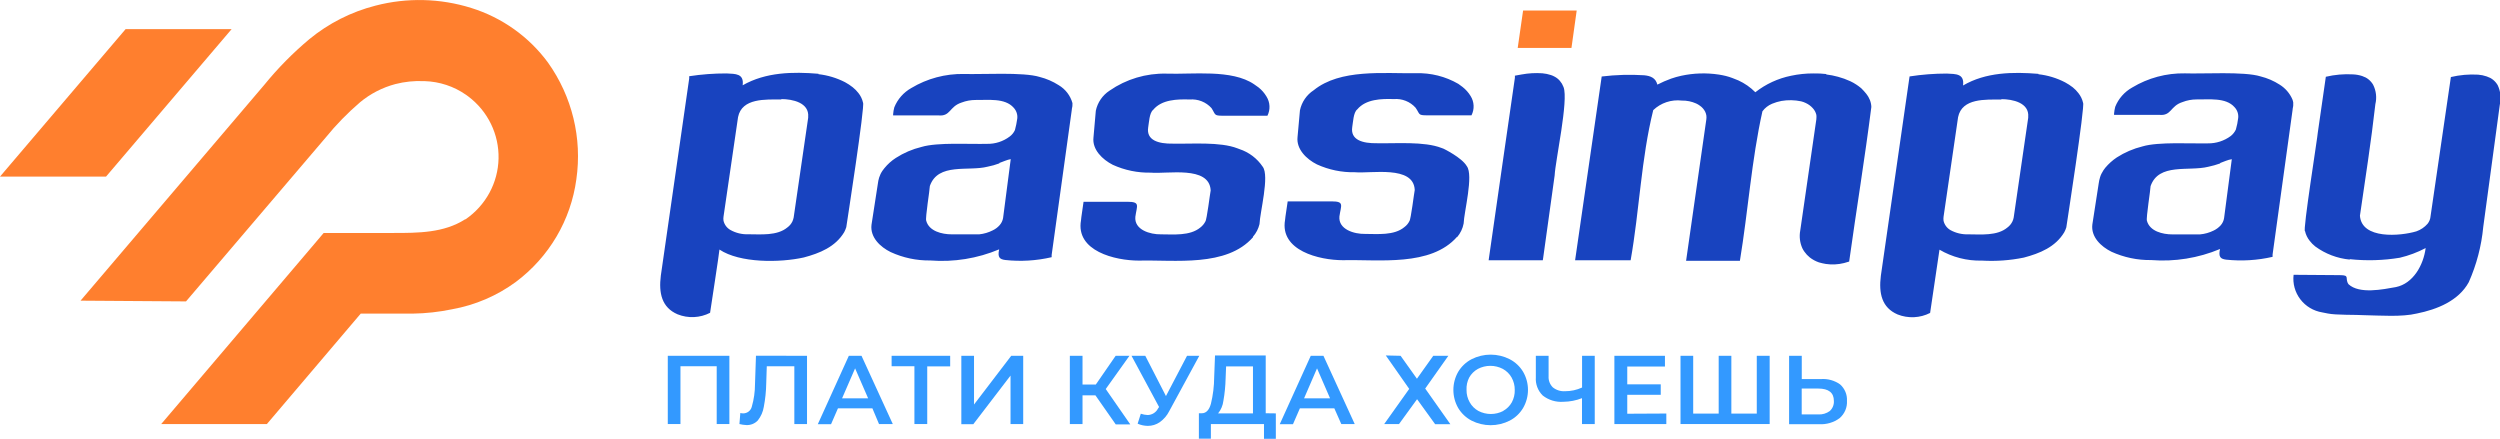 <svg width="245" height="43" viewBox="0 0 245 43" fill="none" xmlns="http://www.w3.org/2000/svg">
<g clip-path="url(#clip0_1130_1071)">
<path d="M0 17.307L12.308 2.856H22.699L10.391 17.307H0ZM7.893 29.465L25.892 8.326C27.217 6.697 28.695 5.196 30.308 3.845C32.197 2.289 34.41 1.165 36.789 0.555C39.88 -0.252 43.139 -0.173 46.187 0.782C49.205 1.724 51.839 3.599 53.702 6.132C56.069 9.453 57.064 13.544 56.483 17.568C56.216 19.551 55.554 21.462 54.535 23.189C53.516 24.917 52.161 26.427 50.549 27.632C48.704 28.986 46.569 29.901 44.31 30.307C43.033 30.573 41.733 30.717 40.428 30.735H35.351L26.155 41.556H15.799L30.517 24.248L31.719 22.831H38.558C40.962 22.831 43.5 22.831 45.58 21.493H45.62C46.596 20.826 47.398 19.938 47.961 18.904C48.524 17.87 48.831 16.719 48.858 15.545C48.885 14.37 48.631 13.206 48.116 12.148C47.602 11.089 46.841 10.167 45.897 9.456L45.796 9.382L45.742 9.342L45.667 9.289C44.478 8.46 43.07 7.995 41.617 7.951H41.535C40.597 7.908 39.657 8.005 38.747 8.239C37.475 8.577 36.293 9.186 35.284 10.024C34.056 11.076 32.926 12.236 31.908 13.489L18.229 29.538L7.893 29.465Z" fill="#FF7F2E"/>
<path fill-rule="evenodd" clip-rule="evenodd" d="M142.795 23.205C140.209 26.154 135.132 25.412 131.621 25.499C129.272 25.499 125.41 24.556 125.936 21.553C125.936 21.386 126.186 19.855 126.193 19.735H130.507C131.776 19.735 131.419 20.109 131.263 21.206C131.142 22.49 132.722 22.945 133.775 22.924C134.997 22.924 136.624 23.098 137.63 22.256C137.841 22.102 138.01 21.9 138.123 21.667C138.271 21.493 138.582 18.892 138.643 18.631V18.598C138.521 16.177 134.356 17.026 132.782 16.879C131.497 16.906 130.223 16.643 129.056 16.11C128.043 15.602 127.03 14.625 127.158 13.435C127.158 13.388 127.395 10.854 127.395 10.813C127.478 10.413 127.64 10.032 127.871 9.694C128.103 9.355 128.4 9.065 128.745 8.841C131.344 6.728 135.618 7.216 138.758 7.176C140.215 7.128 141.657 7.49 142.917 8.219C143.061 8.314 143.201 8.417 143.335 8.526C143.647 8.773 143.912 9.071 144.118 9.409C144.296 9.691 144.397 10.013 144.412 10.344C144.428 10.675 144.357 11.005 144.206 11.302H139.851C138.933 11.302 139.176 11.195 138.724 10.553C138.46 10.258 138.13 10.029 137.761 9.883C137.392 9.736 136.993 9.677 136.597 9.71C135.368 9.67 133.856 9.71 133.012 10.72C132.627 11.014 132.6 12.011 132.519 12.452C132.33 13.696 133.491 14.064 134.97 14.037C136.786 14.077 139.561 13.836 141.262 14.498L141.465 14.572C141.465 14.572 143.254 15.434 143.747 16.284C144.422 17.173 143.477 20.764 143.436 21.908C143.342 22.401 143.121 22.861 142.795 23.245V23.205ZM97.938 16.01C97.561 16.151 97.172 16.261 96.776 16.337C94.913 16.819 91.929 15.916 91.125 18.23C91.125 18.558 90.666 21.36 90.768 21.627C91.038 22.657 92.307 22.965 93.266 22.965C93.617 22.965 95.622 22.965 95.966 22.965C96.426 22.918 96.872 22.786 97.283 22.577C97.54 22.457 97.77 22.286 97.958 22.075C98.137 21.875 98.257 21.63 98.302 21.366C98.35 20.992 99.031 15.762 99.052 15.595C98.728 15.642 98.235 15.869 97.938 15.97V16.01ZM105.04 10.733L103.062 24.984V25.205C101.57 25.552 100.029 25.645 98.505 25.479C97.978 25.405 97.742 25.232 97.918 24.436C95.788 25.332 93.472 25.706 91.166 25.526C89.826 25.544 88.499 25.263 87.284 24.703C86.271 24.208 85.258 23.259 85.407 22.028C85.407 22.028 86.035 18.016 86.028 18.016C86.051 17.807 86.094 17.601 86.156 17.401C86.192 17.284 86.238 17.17 86.291 17.06C86.348 16.943 86.413 16.831 86.487 16.725C86.543 16.642 86.604 16.561 86.669 16.485C86.989 16.09 87.369 15.749 87.797 15.475C88.569 14.977 89.42 14.613 90.315 14.398C91.861 13.93 95.089 14.144 96.716 14.097C97.524 14.117 98.315 13.862 98.957 13.375C99.177 13.211 99.351 12.995 99.464 12.746C99.565 12.373 99.641 11.993 99.693 11.609C99.714 11.42 99.693 11.228 99.632 11.047C99.572 10.866 99.473 10.7 99.342 10.559C98.478 9.57 96.797 9.824 95.622 9.797C95.146 9.795 94.674 9.881 94.231 10.051C93.009 10.446 93.171 11.435 91.949 11.308H87.527V11.188C87.544 10.962 87.582 10.738 87.642 10.519C87.964 9.719 88.552 9.052 89.309 8.627C90.863 7.694 92.651 7.217 94.467 7.249C96.176 7.309 100.294 7.042 101.894 7.543C102.553 7.709 103.18 7.98 103.751 8.346C104.413 8.738 104.897 9.368 105.101 10.105C105.113 10.303 105.093 10.502 105.04 10.693V10.733ZM217.575 16.016C217.194 16.151 216.803 16.261 216.407 16.344C214.51 16.819 211.553 15.943 210.756 18.243C210.756 18.571 210.304 21.373 210.398 21.634C210.675 22.67 211.944 22.971 212.896 22.971C213.254 22.971 215.259 22.971 215.597 22.971C216.067 22.93 216.525 22.8 216.947 22.59C217.202 22.467 217.431 22.297 217.622 22.088C217.802 21.887 217.92 21.639 217.96 21.373C218.014 20.998 218.689 15.776 218.716 15.602C218.358 15.642 217.865 15.876 217.575 15.976V16.016ZM224.678 10.733L222.713 24.944V25.171C221.22 25.515 219.68 25.607 218.156 25.446C217.622 25.372 217.386 25.198 217.562 24.402C215.431 25.295 213.116 25.667 210.81 25.486C209.468 25.505 208.14 25.226 206.921 24.67C205.908 24.168 204.896 23.225 205.051 21.995L205.672 17.982C205.699 17.774 205.744 17.568 205.807 17.367C205.841 17.25 205.886 17.135 205.942 17.026C206 16.908 206.065 16.794 206.138 16.685L206.32 16.438C206.646 16.05 207.026 15.71 207.448 15.428C208.223 14.931 209.076 14.565 209.973 14.345C211.519 13.883 214.746 14.09 216.373 14.05C217.181 14.062 217.969 13.807 218.615 13.328C218.827 13.159 218.998 12.944 219.114 12.699C219.222 12.325 219.299 11.943 219.344 11.556C219.364 11.366 219.342 11.174 219.28 10.992C219.218 10.811 219.118 10.645 218.986 10.506C218.129 9.523 216.448 9.77 215.273 9.744C214.797 9.742 214.325 9.831 213.882 10.004C212.66 10.392 212.822 11.382 211.593 11.255H207.178V11.134C207.198 10.909 207.236 10.685 207.292 10.466C207.613 9.664 208.202 8.996 208.96 8.573C210.513 7.638 212.301 7.158 214.118 7.189C215.82 7.256 219.945 6.982 221.545 7.49C222.204 7.654 222.832 7.925 223.402 8.292C223.956 8.635 224.392 9.136 224.651 9.73C224.692 9.833 224.722 9.941 224.738 10.051C224.754 10.267 224.734 10.484 224.678 10.693V10.733ZM76.576 9.75C75.016 9.75 72.707 9.596 72.329 11.476L70.904 21.233C70.884 21.366 70.884 21.501 70.904 21.634C70.948 21.823 71.03 22 71.146 22.156C71.262 22.311 71.41 22.441 71.58 22.537C72.116 22.837 72.726 22.983 73.342 22.958C74.557 22.958 76.157 23.125 77.163 22.289C77.374 22.136 77.543 21.934 77.656 21.701C77.71 21.578 77.751 21.45 77.778 21.32L79.202 11.536V11.462C79.324 10.051 77.643 9.71 76.576 9.71V9.75ZM80.208 7.269C81.115 7.372 81.996 7.637 82.808 8.052C83.076 8.197 83.331 8.365 83.57 8.553C83.777 8.718 83.962 8.907 84.124 9.115C84.345 9.391 84.5 9.714 84.576 10.058C84.793 10.265 82.99 21.888 82.936 22.262C82.882 22.43 82.815 22.594 82.733 22.751C81.862 24.202 80.33 24.817 78.77 25.232C76.434 25.753 72.505 25.793 70.506 24.456C70.506 24.683 69.642 30.274 69.588 30.655C69.099 30.906 68.561 31.049 68.011 31.074C67.461 31.1 66.912 31.007 66.401 30.802C64.848 30.133 64.545 28.722 64.761 27.01L67.542 7.691V7.47C68.751 7.285 69.972 7.193 71.195 7.196C72.079 7.242 72.93 7.196 72.781 8.359C75.043 7.062 77.71 7.022 80.208 7.229V7.269ZM196.139 9.757C194.579 9.757 192.277 9.603 191.892 11.482L190.468 21.246C190.451 21.377 190.451 21.509 190.468 21.64C190.511 21.83 190.594 22.008 190.71 22.165C190.826 22.321 190.973 22.452 191.143 22.55C191.681 22.845 192.29 22.988 192.905 22.965C194.12 22.965 195.727 23.138 196.726 22.296C196.937 22.14 197.106 21.936 197.219 21.701C197.277 21.579 197.318 21.451 197.341 21.32L198.765 11.536V11.462C198.887 10.058 197.212 9.717 196.139 9.717V9.757ZM199.771 7.276C200.679 7.378 201.561 7.646 202.371 8.065C202.639 8.208 202.894 8.374 203.134 8.56C203.341 8.726 203.527 8.917 203.687 9.128C203.907 9.405 204.062 9.727 204.14 10.071C204.356 10.278 202.553 21.901 202.499 22.282C202.448 22.449 202.38 22.611 202.296 22.764C201.425 24.215 199.9 24.83 198.333 25.245C196.982 25.521 195.599 25.619 194.221 25.539C192.763 25.577 191.324 25.206 190.069 24.469C190.036 24.69 189.205 30.281 189.151 30.668C188.662 30.918 188.124 31.06 187.574 31.085C187.024 31.11 186.475 31.019 185.964 30.816C184.412 30.147 184.108 28.742 184.324 27.024L187.105 7.711L187.139 7.49C188.347 7.303 189.569 7.209 190.792 7.209C191.676 7.256 192.527 7.209 192.378 8.379C194.606 7.069 197.273 7.035 199.758 7.236L199.771 7.276ZM230.275 25.439C229.053 25.323 227.885 24.879 226.899 24.155C226.691 23.992 226.505 23.803 226.345 23.593C226.124 23.317 225.97 22.994 225.893 22.65C225.63 22.797 227.162 13.168 227.142 13.007C227.345 11.583 227.729 8.954 227.932 7.523C228.805 7.316 229.703 7.238 230.599 7.289C230.902 7.303 231.202 7.357 231.49 7.45C231.61 7.491 231.728 7.54 231.841 7.597C232.039 7.705 232.215 7.848 232.361 8.018C232.438 8.105 232.505 8.199 232.564 8.299C232.862 8.888 232.941 9.564 232.786 10.205C232.374 13.863 231.801 17.501 231.274 21.139C231.436 23.473 235.23 23.145 236.81 22.67C237.234 22.521 237.611 22.265 237.904 21.928C238.073 21.717 238.174 21.461 238.194 21.192C238.815 16.939 239.578 11.757 240.186 7.55C241.059 7.343 241.957 7.264 242.853 7.316C243.141 7.338 243.424 7.396 243.697 7.49C243.817 7.531 243.934 7.58 244.048 7.637C244.246 7.745 244.422 7.888 244.568 8.058C244.643 8.146 244.711 8.24 244.77 8.339C245.058 8.942 245.132 9.623 244.98 10.272L243.359 22.236C243.183 24.105 242.704 25.934 241.941 27.652C240.942 29.485 238.822 30.327 236.864 30.722C235.365 31.083 233.272 30.916 231.733 30.889C230.923 30.836 228.897 30.889 228.121 30.722C227.925 30.689 227.743 30.655 227.581 30.615C226.724 30.476 225.954 30.016 225.431 29.33C224.908 28.644 224.672 27.784 224.772 26.93L229.316 26.964C230.342 26.964 229.755 27.271 230.153 27.853C231.22 28.843 233.529 28.361 234.798 28.134C236.493 27.786 237.499 25.981 237.715 24.309C236.915 24.73 236.064 25.049 235.183 25.258C233.561 25.527 231.91 25.574 230.275 25.399V25.439ZM178.963 7.296C179.355 7.342 179.744 7.418 180.124 7.523C180.537 7.633 180.939 7.779 181.326 7.958C181.53 8.053 181.726 8.162 181.913 8.286C182.059 8.38 182.199 8.483 182.332 8.593L182.427 8.674C182.589 8.835 182.742 9.004 182.886 9.182C182.967 9.282 183.034 9.396 183.102 9.496C183.162 9.599 183.214 9.706 183.257 9.817C183.298 9.923 183.329 10.033 183.352 10.145C183.375 10.255 183.389 10.367 183.392 10.479C182.751 15.541 181.92 20.584 181.218 25.633C181.049 25.686 180.86 25.747 180.712 25.78C180.129 25.925 179.523 25.955 178.929 25.867C178.701 25.83 178.476 25.778 178.254 25.713C177.932 25.602 177.631 25.44 177.363 25.232C177.158 25.069 176.978 24.877 176.83 24.663C176.753 24.555 176.685 24.441 176.627 24.322C176.385 23.778 176.314 23.174 176.424 22.59C176.947 18.952 177.473 15.314 178.004 11.676C178.001 11.663 178.001 11.649 178.004 11.636C178.018 11.512 178.018 11.386 178.004 11.262C177.946 11.012 177.822 10.781 177.646 10.593C177.457 10.385 177.227 10.217 176.971 10.098C176.825 10.026 176.671 9.97 176.512 9.931C175.879 9.797 175.226 9.783 174.588 9.891C174.273 9.951 173.966 10.042 173.67 10.165C173.29 10.322 172.961 10.579 172.718 10.907C171.651 15.682 171.314 20.698 170.51 25.559H165.237C165.912 20.932 166.547 16.311 167.222 11.69C167.239 11.563 167.239 11.435 167.222 11.308C167.2 11.184 167.162 11.062 167.107 10.947C166.985 10.708 166.804 10.503 166.581 10.352C166.467 10.268 166.345 10.196 166.216 10.138C165.779 9.944 165.304 9.848 164.825 9.857C164.316 9.796 163.8 9.849 163.314 10.011C162.828 10.173 162.385 10.44 162.017 10.793C160.835 15.541 160.666 20.631 159.802 25.506H154.36C155.234 19.5 156.102 13.497 156.966 7.497C158.346 7.329 159.738 7.289 161.125 7.376C161.753 7.436 162.253 7.63 162.422 8.292C162.859 8.068 163.31 7.871 163.772 7.704C164.099 7.59 164.433 7.496 164.771 7.423C165.98 7.162 167.228 7.123 168.451 7.309C168.674 7.343 168.903 7.39 169.126 7.443C169.349 7.497 169.565 7.57 169.767 7.644C169.97 7.717 170.173 7.798 170.355 7.878C170.978 8.161 171.543 8.556 172.022 9.041C173.046 8.237 174.246 7.683 175.526 7.423C176.247 7.269 176.983 7.193 177.721 7.196C178.142 7.188 178.564 7.208 178.983 7.256L178.963 7.296ZM149.128 7.296C149.795 7.173 150.476 7.135 151.153 7.182C151.441 7.208 151.724 7.266 151.997 7.356C152.119 7.396 152.237 7.448 152.348 7.51C152.547 7.614 152.724 7.754 152.868 7.925C152.943 8.013 153.011 8.107 153.071 8.205C153.131 8.311 153.183 8.42 153.226 8.533C153.732 9.81 152.423 15.762 152.355 17.193L151.234 25.252L151.194 25.506H145.887L145.934 25.171L147.231 16.137L148.46 7.624V7.416L149.128 7.296ZM122.797 23.245C120.204 26.201 115.134 25.452 111.616 25.539C109.274 25.539 105.405 24.603 105.938 21.594C105.938 21.426 106.181 19.895 106.188 19.775H110.502C111.772 19.775 111.414 20.149 111.265 21.239C111.137 22.53 112.724 22.985 113.777 22.965C114.992 22.965 116.619 23.138 117.632 22.296C117.839 22.139 118.007 21.938 118.125 21.707C118.273 21.534 118.584 18.932 118.645 18.671V18.638C118.496 16.204 114.371 17.073 112.778 16.919C111.493 16.946 110.218 16.683 109.051 16.15C108.038 15.635 107.025 14.659 107.16 13.475C107.16 13.428 107.39 10.9 107.39 10.854C107.473 10.453 107.635 10.073 107.867 9.734C108.098 9.396 108.395 9.106 108.74 8.881C110.37 7.752 112.322 7.169 114.31 7.216C116.829 7.309 120.724 6.761 122.912 8.266C123.06 8.359 123.209 8.466 123.337 8.567C123.648 8.814 123.911 9.115 124.113 9.456C124.29 9.736 124.392 10.057 124.408 10.387C124.425 10.717 124.356 11.046 124.208 11.342H119.853C118.935 11.342 119.144 11.235 118.726 10.593C118.46 10.299 118.129 10.069 117.759 9.923C117.389 9.777 116.989 9.718 116.592 9.75C115.37 9.71 113.851 9.75 113.014 10.76C112.629 11.061 112.602 12.051 112.521 12.492C112.332 13.736 113.493 14.104 114.972 14.077C116.788 14.117 119.563 13.876 121.271 14.538L121.467 14.612C122.402 14.921 123.205 15.53 123.749 16.344C124.424 17.233 123.472 20.818 123.432 21.961C123.323 22.419 123.103 22.844 122.79 23.199L122.797 23.245Z" fill="#1843BF"/>
<path fill-rule="evenodd" clip-rule="evenodd" d="M154.003 4.695H148.736L149.263 1.03H154.516L154.003 4.695Z" fill="#FF7F2E"/>
<path d="M71.479 34.868V41.556H70.237V35.891H66.685V41.556H65.443V34.868H71.479Z" fill="#3399FF"/>
<path d="M79.088 34.868V41.556H77.845V35.891H75.145L75.091 37.57C75.078 38.34 74.999 39.107 74.854 39.864C74.777 40.352 74.575 40.812 74.267 41.201C74.124 41.354 73.949 41.474 73.754 41.553C73.559 41.631 73.35 41.666 73.139 41.656C72.912 41.646 72.685 41.612 72.464 41.556L72.552 40.472C72.646 40.5 72.744 40.514 72.842 40.512C73.037 40.51 73.226 40.442 73.378 40.321C73.529 40.2 73.636 40.032 73.68 39.843C73.885 39.13 73.99 38.392 73.99 37.65L74.085 34.861L79.088 34.868Z" fill="#3399FF"/>
<path d="M85.495 40.017H82.119L81.444 41.569H80.147L83.186 34.868H84.428L87.493 41.556H86.143L85.495 40.017ZM85.076 39.034L83.8 36.099L82.524 39.034H85.076Z" fill="#3399FF"/>
<path d="M93.117 35.905H90.869V41.556H89.613V35.891H87.378V34.868H93.117V35.905Z" fill="#3399FF"/>
<path d="M94.211 34.868H95.454V39.643L99.1 34.868H100.274V41.556H99.032V36.807L95.386 41.569H94.211V34.868Z" fill="#3399FF"/>
<path d="M107.35 38.74H106.087V41.556H104.845V34.868H106.087V37.684H107.39L109.334 34.868H110.685L108.362 38.125L110.766 41.589H109.341L107.35 38.74Z" fill="#3399FF"/>
<path d="M117.531 34.868L114.581 40.298C114.365 40.726 114.048 41.095 113.656 41.375C113.313 41.612 112.905 41.738 112.488 41.736C112.143 41.733 111.803 41.66 111.489 41.522L111.799 40.546C112.017 40.62 112.244 40.663 112.474 40.673C112.684 40.667 112.888 40.606 113.065 40.496C113.242 40.385 113.385 40.229 113.48 40.044L113.588 39.884L110.888 34.868H112.238L114.263 38.814L116.329 34.868H117.531Z" fill="#3399FF"/>
<path d="M125.032 40.512V43H123.871V41.556H118.666V42.987H117.491V40.499H117.781C118.206 40.499 118.503 40.171 118.672 39.563C118.878 38.713 118.984 37.842 118.99 36.968L119.071 34.835H124.04V40.499L125.032 40.512ZM119.894 39.275C119.84 39.727 119.66 40.155 119.374 40.512H122.791V35.905H120.158L120.11 37.095C120.093 37.826 120.021 38.555 119.894 39.275Z" fill="#3399FF"/>
<path d="M130.764 40.017H127.388L126.713 41.569H125.417L128.455 34.868H129.697L132.762 41.556H131.446L130.764 40.017ZM130.345 39.034L129.069 36.099L127.8 39.034H130.345Z" fill="#3399FF"/>
<path d="M137.259 34.868L138.859 37.115L140.459 34.868H141.938L139.67 38.078L142.134 41.569H140.642L138.873 39.121L137.104 41.556H135.652L138.103 38.111L135.808 34.835L137.259 34.868Z" fill="#3399FF"/>
<path d="M144.213 41.221C143.669 40.937 143.216 40.508 142.903 39.984C142.593 39.444 142.431 38.833 142.431 38.212C142.431 37.591 142.593 36.98 142.903 36.44C143.216 35.915 143.669 35.487 144.213 35.203C144.791 34.908 145.432 34.754 146.083 34.754C146.733 34.754 147.374 34.908 147.953 35.203C148.496 35.485 148.95 35.911 149.263 36.433C149.577 36.973 149.742 37.585 149.742 38.209C149.742 38.832 149.577 39.444 149.263 39.984C148.952 40.51 148.498 40.938 147.953 41.221C147.374 41.516 146.733 41.669 146.083 41.669C145.432 41.669 144.791 41.516 144.213 41.221ZM147.305 40.272C147.666 40.074 147.963 39.78 148.162 39.422C148.36 39.05 148.458 38.633 148.446 38.212C148.45 37.786 148.343 37.367 148.135 36.995C147.934 36.64 147.637 36.349 147.278 36.152C146.901 35.955 146.482 35.852 146.056 35.852C145.63 35.852 145.21 35.955 144.834 36.152C144.477 36.349 144.182 36.641 143.983 36.995C143.789 37.37 143.698 37.79 143.72 38.212C143.713 38.636 143.82 39.053 144.03 39.422C144.227 39.779 144.522 40.074 144.881 40.272C145.258 40.469 145.677 40.572 146.103 40.572C146.529 40.572 146.949 40.469 147.325 40.272H147.305Z" fill="#3399FF"/>
<path d="M156.285 34.868V41.556H155.036V39.021C154.455 39.248 153.837 39.368 153.213 39.375C152.484 39.43 151.761 39.21 151.188 38.76C150.952 38.528 150.769 38.249 150.653 37.941C150.536 37.632 150.488 37.303 150.512 36.975V34.868H151.762V36.874C151.749 37.075 151.78 37.276 151.852 37.464C151.924 37.652 152.036 37.823 152.18 37.964C152.517 38.233 152.943 38.367 153.375 38.339C153.951 38.341 154.52 38.218 155.043 37.978V34.868H156.285Z" fill="#3399FF"/>
<path d="M163.3 40.526V41.556H158.209V34.868H163.165V35.918H159.472V37.663H162.753V38.693H159.472V40.546L163.3 40.526Z" fill="#3399FF"/>
<path d="M173.427 34.868V41.556H164.69V34.868H165.933V40.532H168.431V34.868H169.673V40.532H172.164V34.868H173.427Z" fill="#3399FF"/>
<path d="M180.327 37.67C180.554 37.87 180.733 38.119 180.849 38.396C180.966 38.674 181.019 38.974 181.002 39.275C181.022 39.595 180.967 39.915 180.842 40.211C180.716 40.507 180.524 40.77 180.28 40.98C179.697 41.41 178.979 41.618 178.254 41.569H175.331V34.868H176.573V37.148H178.457C179.123 37.1 179.785 37.285 180.327 37.67ZM179.321 40.278C179.457 40.154 179.563 40.001 179.632 39.831C179.701 39.661 179.731 39.478 179.72 39.295C179.72 38.479 179.206 38.078 178.187 38.078H176.567V40.613H178.187C178.593 40.639 178.995 40.52 179.321 40.278Z" fill="#3399FF"/>
</g>
<defs>
<clipPath id="clip0_1130_1071">
<rect width="245" height="43" fill="white"/>
</clipPath>
</defs>
</svg>
